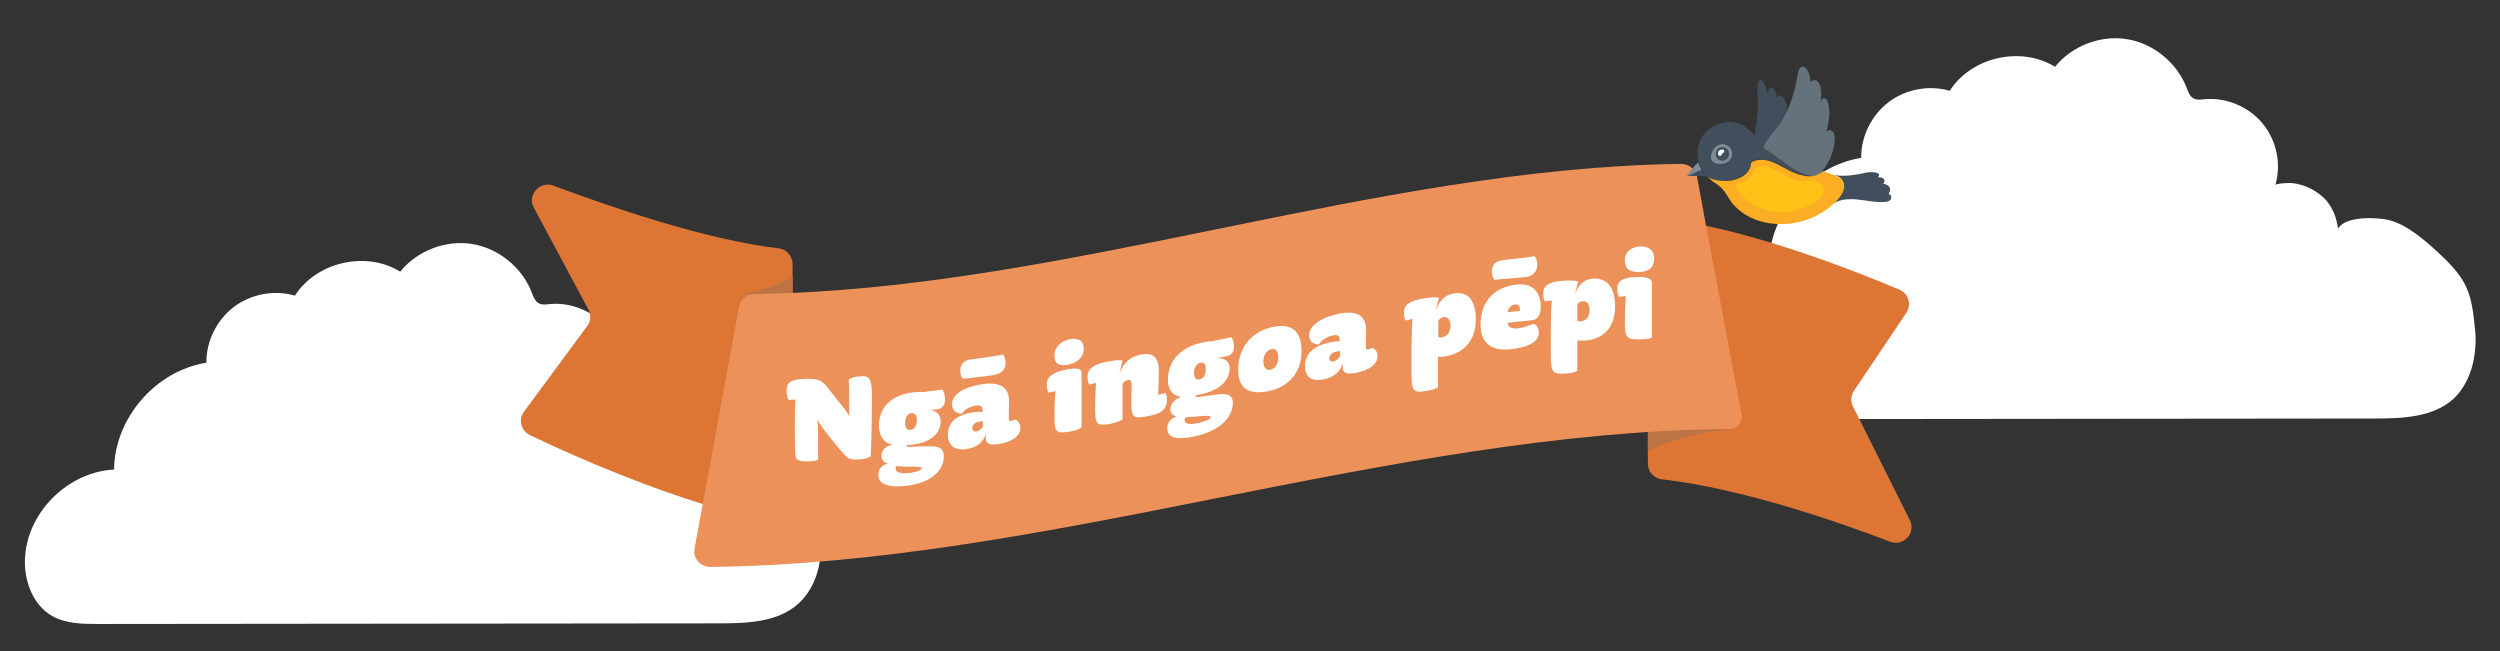 <?xml version="1.0" encoding="utf-8"?>
<!-- Generator: Adobe Illustrator 22.0.1, SVG Export Plug-In . SVG Version: 6.00 Build 0)  -->
<svg version="1.1" id="Layer_1" xmlns="http://www.w3.org/2000/svg" xmlns:xlink="http://www.w3.org/1999/xlink" x="600px" y="600pxx"
	 viewBox="0 0 793.3 206.7" enable-background="new 0 0 793.3 206.7" >
<rect x="0" y="0" width="793.3" height="206.7" fill="#333333" stroke="none"/>
<g>
	<path fill="#FFFFFF" d="M260.5,174.7c0.1-1.7,0.1-3.3-0.1-4.9c-1.1-11.9-2.4-15.9-11-24c-4.8-4.5-11-9.9-16.9-11.1
		c-3-0.6-13.2-1.4-15.6,2.9c-0.4-3.6-1.9-7.3-4.6-9.8c-3-2.9-7.7-5-11.9-4.7c-0.4,0-3.4,0.2-3.5,0.6c2-6.7,0.4-14.2-4.1-19.6
		c-4.4-5.3-11.6-8.3-18.5-7.6c-1.1,0.1-2.2,0.3-3.2-0.2c-1.3-0.6-1.9-2.2-2.4-3.6c-3.1-7.9-10.6-14-19-15.3s-17.4,2.2-22.7,8.8
		c-10.8-6.7-26.6-3.1-33.4,7.6c-6.6-1.9-14-0.5-19.4,3.6s-8.8,10.9-8.7,17.7c-16.1,2.5-29.2,17.7-29.3,33.9
		c-14.3,0.7-27,13-28.2,27.1c-0.7,7.4,2.1,15.7,8.6,19.4c4.3,2.4,9.5,2.5,14.4,2.5c65.7-0.1,131.4-0.1,197.1-0.2
		c8.9,0,18.7-0.3,25.3-6.3C258,187.3,260.2,181,260.5,174.7"/>
	<path fill="#FFFFFF" d="M785.5,109.7c0.1-1.7,0.1-3.3-0.1-4.9c-1.1-11.9-2.4-15.9-11-24c-4.8-4.5-11-9.9-16.9-11.1
		c-3-0.6-13.2-1.4-15.6,2.9c-0.4-3.6-1.9-7.3-4.5-9.8c-3-2.9-7.7-5-11.9-4.7c-0.4,0-3.4,0.2-3.5,0.6c2-6.7,0.4-14.2-4.1-19.6
		c-4.4-5.3-11.6-8.3-18.5-7.6c-1.1,0.1-2.2,0.3-3.2-0.2c-1.3-0.6-1.9-2.2-2.4-3.6c-3.1-7.9-10.6-14-19-15.3s-17.4,2.2-22.7,8.8
		c-10.8-6.7-26.6-3.1-33.4,7.6c-6.6-1.9-14-0.5-19.4,3.6s-8.8,10.9-8.7,17.7c-16.1,2.5-29.2,17.7-29.3,33.9
		c-14.2,0.8-26.8,13-28.1,27.1c-0.7,7.4,2.1,15.7,8.6,19.4c4.3,2.4,9.5,2.5,14.4,2.5c65.7-0.1,131.4-0.1,197.1-0.2
		c8.9,0,18.7-0.3,25.3-6.3C783,122.3,785.2,116,785.5,109.7"/>
	<path fill="#DD7535" d="M522.9,69v78.1c0,2.6,1.9,4.7,4.5,5c24.9,2.8,55.7,13.4,72.4,19.8c4.3,1.6,8.3-2.8,6.2-6.9l-18-36
		c-0.8-1.6-0.7-3.5,0.3-5l16.6-24.7c1.8-2.6,0.7-6.2-2.2-7.4C588.5,85.9,549.7,70.5,522.9,69"/>
	<path fill="#BE7345" d="M553.5,136.2c-10.2,0.1-19.9-0.2-30.6,0.9v5.8c11.3-4.6,20-6.2,26.6-6.7 M558.1,135.9L558.1,135.9
		C558.2,135.9,558.2,135.9,558.1,135.9L558.1,135.9z"/>
	<path fill="#DD7535" d="M251.5,166.6V83.8c0-2.5-1.9-4.7-4.4-5c-23.4-2.7-54.4-13.5-71.5-19.9c-4.3-1.6-8.4,3-6.2,7l17.3,32.3
		c0.9,1.7,0.8,3.8-0.4,5.3l-20,27.1c-1.9,2.5-1,6.1,1.9,7.5C182.6,145,222.1,162.7,251.5,166.6"/>
	<path fill="#BE7345" d="M251.5,87.8c-0.7,0.4-2.3,1.4-2.4,1.3c-5,2.5-10.4,3.7-13.8,4.3c5.4-0.1,10.8,0.3,16.2-0.3V87.8z"/>
	<path fill="#ED915A" d="M552.6,131.4c0.5,2.5-1.4,4.7-3.9,4.7c-54.1,0.5-108.2,11.2-162.3,21.9c-53.7,10.7-107.3,21.3-161,21.9
		c-3.2,0-5.6-2.8-5-5.9c4.7-25.6,9.4-51.1,14.1-76.6c0.4-2.4,2.5-4.1,4.9-4.1c98-1.3,196.1-40,294.1-41.3c2.4,0,4.5,1.7,5,4.1
		C542.5,78,550.1,117.8,552.6,131.4z"/>
</g>
<g>
	<g>
		<path fill="#FFFFFF" d="M276.3,144.8c-1,0.7-2.4,0.9-3.6,1c-2.2,0.1-3.2-0.1-4-0.8c-1.9-1.8-8.2-9.5-9.4-11.9
			c0.2,1.1,0.3,2.6,0.3,3.8c0,3,0,6,0,9c-0.7,0.3-2,0.5-3.3,0.5c-2.9,0.1-3.8-0.6-3.9-1.9c-0.2-1.7-0.2-5.5-0.2-9.9
			c0-3.4,0.1-6,0.2-7.8c-0.7,0-1.4,0-2.1,0.1c-0.5-0.8-0.7-1.7-0.7-3.1c0-2.6,1.7-3.5,6.1-3.6c4-0.1,5.2,0.5,7,2.9
			c1.7,2.1,3.3,4.2,5,6.3c0.8,1.1,1.6,2.1,1.8,2.8c0-0.8,0-1.6,0-2.5c0-4.4,0-6.8-0.2-9.2c0.9-0.7,2.2-1,3.7-1.1
			c3.2-0.2,3.7,0.8,3.7,7.6C276.6,135.3,276.5,141.1,276.3,144.8z"/>
		<path fill="#FFFFFF" d="M297.3,129.9c-0.5,0.1-1.6,0.2-2.3,0.1c-0.3,0-0.6,0-1,0c0.2,0,0.5,0,0.7,0c2.2,0.3,3.8,1.3,3.8,3.7
			c0,3.5-2.8,6.7-9.1,7.4c-0.7,0.1-1.1,0.1-1.6,0.1c0,0.1-0.1,0.2-0.1,0.3c0,0.3,0.3,0.3,0.7,0.3c2-0.1,4.9-0.2,6.8-0.2
			c3.3,0,4.3,1.1,4.3,3.2c0,3.7-3,8.4-12.2,9.4c-6.3,0.6-8.6-0.9-8.6-3.7c0-1.6,1.2-3,3.1-3.4c-1.2-0.2-2.1-1.2-2.1-2.5
			c0-1.9,1.5-3.2,3.7-3.5c-2-0.1-4.5-2-4.5-6c0-6,4.1-9.8,10.9-10.6c1.3-0.1,2.4-0.2,3.1-0.1c2-0.2,4.1-0.5,6.1-0.8
			c0.5,0.7,0.8,1.5,0.8,2.4C300.2,128.5,299,129.7,297.3,129.9z M284.5,147.9c-0.2,0.2-0.3,0.4-0.3,0.7c0,1.1,0.9,1.8,4.1,1.5
			c2.3-0.2,4.2-0.9,4.2-1.5C292.4,147.7,287.4,148.3,284.5,147.9z M289.2,131.1c-1.2,0.1-2,1.3-2,3.1c0,1.3,0.5,2.4,1.8,2.2
			c1.3-0.1,1.9-1.5,1.9-2.9C291,132.2,290.6,131,289.2,131.1z"/>
		<path fill="#FFFFFF" d="M317,140.9c-2.9,0.4-4.2,0-4.2-1.9c0-0.4,0-1.1,0.1-1.6c-0.8,2.9-2.8,4.6-6.3,5.1c-4,0.6-5.8-1.5-5.8-4.6
			c0-3.8,2.6-6.3,8.2-7.1c1.3-0.2,2.2-0.1,2.8-0.1c0.1-1.5-0.3-2.2-2-2c-2.3,0.3-3.8,1.4-4.6,2.6c-2.1-0.1-3.1-1.5-3.1-3
			c0-2.8,3-5.4,9.7-6.4c4.7-0.7,8.5,0.4,8.4,5.7c0,1.6-0.1,3.3-0.1,4.9c0,0.9,0.2,1.2,0.7,1.1c0.4-0.1,0.8-0.2,1.3-0.5
			c1.2,0.5,1.7,1.6,1.7,2.8C323.8,138.2,321.3,140.2,317,140.9z M314.8,119.1c-3.1,0.4-6.2,0.8-9.3,1.1c-0.6-0.7-0.8-1.7-0.8-2.7
			c0-1.8,1.2-3.2,3.2-3.4c2.3-0.3,4.6-0.7,6.9-1c1.2-0.2,2.3-0.4,3.5-0.6c0.4,0.5,0.8,1.5,0.8,2.6
			C319.1,117.5,317.4,118.8,314.8,119.1z M310.6,133.8c-1.3,0.2-2.1,1.1-2.1,2c0,0.7,0.5,1.2,1.3,1.1c0.8-0.1,1.5-0.6,2.1-1.5
			c0-0.6,0-1.1,0-1.7C311.5,133.7,311.2,133.7,310.6,133.8z"/>
		<path fill="#FFFFFF" d="M339.7,136.9c-4.5,0.8-5.1,0.4-5.1-4.7c0-2.5,0.1-5.3,0.3-8.1c-0.7,0.2-1.4,0.3-2.2,0.5
			c-0.3-0.6-0.5-1.3-0.5-2.8c0-2.3,2.1-3.7,6-4.5c3-0.6,5-0.6,5,1c0,5.8,0,11.5,0,17.3C342.7,136.1,341,136.7,339.7,136.9z
			 M339,115.7c-2.6,0.5-4.4,0.1-4.4-3c0-2.5,2-4.5,5-5.1c2.8-0.5,4.3,0.7,4.3,3C343.9,113.1,342.3,115,339,115.7z"/>
		<path fill="#FFFFFF" d="M365,131.9c-5.7,1.2-6,0.7-6-4.8c0-1.5,0.1-3.5,0.1-4.9s-0.3-1.8-1.2-1.6c-0.6,0.1-1.3,0.5-1.7,1.2
			c0,3.8,0,7.5,0,11.3c-0.6,0.4-2.1,1-3.5,1.3c-4.5,0.9-5.2,0.5-5.2-4.7c0-2.5,0.1-5.4,0.3-8.2c-0.7,0.2-1.4,0.3-2.2,0.5
			c-0.4-0.8-0.5-1.5-0.5-2.5c0-2.5,1.9-3.9,6.2-4.7c2.3-0.5,3.5-0.6,4.9-0.4c-0.3,1.4-0.7,2.9-1,4.3c1.5-4.1,3.7-5.5,6.8-6.2
			c3.5-0.7,5.7,0.6,5.7,5c0,1.6,0,3.8-0.2,7.8c0.8-0.2,1.5-0.4,2.3-0.6c0.4,0.6,0.5,1.4,0.5,2.4C370.2,129.9,368.5,131.2,365,131.9z
			"/>
		<path fill="#FFFFFF" d="M389,113.1c-0.5,0.1-1.6,0.3-2.3,0.4c-0.3,0-0.6,0-1,0.1c0.2,0,0.5,0,0.7,0c2.2,0.1,3.8,1,3.8,3.3
			c0,3.5-2.8,6.9-9.1,8.2c-0.7,0.1-1.1,0.2-1.6,0.3c0,0.1-0.1,0.2-0.1,0.3c0,0.3,0.3,0.3,0.7,0.3c2-0.3,4.9-0.7,6.8-0.9
			c3.3-0.3,4.3,0.7,4.3,2.8c0,3.7-3,8.6-12.2,10.6c-6.3,1.3-8.6,0.2-8.6-2.7c0-1.6,1.2-3.2,3.1-3.7c-1.2-0.1-2.1-0.9-2.1-2.2
			c0-1.9,1.5-3.4,3.7-4c-2,0.1-4.5-1.5-4.5-5.4c0-6,4.1-10.4,10.9-11.8c1.3-0.3,2.4-0.4,3.1-0.4c2-0.4,4.1-0.9,6.1-1.3
			c0.5,0.6,0.8,1.4,0.8,2.4C391.9,111.5,390.8,112.8,389,113.1z M376.2,132.4c-0.2,0.2-0.3,0.5-0.3,0.8c0,1.1,0.9,1.7,4.1,1.1
			c2.3-0.5,4.2-1.3,4.2-1.9C384.1,131.4,379.1,132.4,376.2,132.4z M380.9,115.1c-1.2,0.3-2,1.5-2,3.3c0,1.3,0.5,2.3,1.8,2
			s1.9-1.7,1.9-3.1C382.7,116,382.3,114.8,380.9,115.1z"/>
		<path fill="#FFFFFF" d="M402.6,124.1c-6.3,1.3-9.7-0.7-9.7-6.8c0-6.3,3.6-11.9,10.8-13.5c6.5-1.4,9.3,1.5,9.3,7.6
			C413,118.2,408.9,122.8,402.6,124.1z M403.4,110.8c-1.4,0.3-2.5,1.8-2.5,3.9s1,2.9,2.3,2.6s2.4-1.6,2.4-3.9
			C405.6,111.2,404.8,110.5,403.4,110.8z"/>
		<path fill="#FFFFFF" d="M430.3,118.3c-2.9,0.5-4.2,0.2-4.2-1.7c0-0.4,0-1.1,0.1-1.6c-0.8,2.9-2.8,4.7-6.3,5.4
			c-4,0.8-5.8-1.1-5.8-4.2c0-3.8,2.6-6.5,8.2-7.6c1.3-0.3,2.2-0.3,2.8-0.3c0.1-1.5-0.3-2.2-2-1.9c-2.3,0.5-3.8,1.6-4.6,2.9
			c-2.1,0-3.1-1.3-3.1-2.8c0-2.8,3-5.6,9.7-7c4.7-0.9,8.5,0.1,8.4,5.4c0,1.6-0.1,3.3-0.1,4.9c0,0.9,0.2,1.2,0.7,1.1
			c0.4-0.1,0.8-0.2,1.3-0.6c1.2,0.5,1.7,1.5,1.7,2.8C437.1,115.5,434.6,117.5,430.3,118.3z M423.9,111.6c-1.3,0.3-2.1,1.2-2.1,2.1
			c0,0.7,0.5,1.1,1.3,1c0.8-0.2,1.5-0.7,2.1-1.6c0-0.6,0-1.1,0-1.7C424.8,111.4,424.5,111.5,423.9,111.6z"/>
		<path fill="#FFFFFF" d="M458.5,113.1c-0.5,0.1-1.7,0.2-2.2,0.1c0,3.2,0,6.5,0,9.7c-0.6,0.4-2,0.9-3.4,1.1c-4.2,0.7-4.9,0.4-5-4.8
			c0-2.5,0-5.3,0-8.1c0-5,0.2-8.8,0.3-9.9c-0.7,0.2-1.4,0.3-2.2,0.5c-0.4-0.8-0.5-1.5-0.5-2.5c0-2.5,1.9-3.8,6.2-4.5
			c2.6-0.4,3.5-0.4,4.9-0.2c-0.4,1.5-0.7,2.9-1.1,4.4c1-3.1,2.7-5.3,5.9-5.8c4.6-0.7,6.9,2.5,6.9,8.2
			C468.3,107.9,464.7,112.1,458.5,113.1z M458.3,100.6c-0.7,0.1-1.3,0.3-1.9,1.1c0,1.8,0,3.5,0,5.3c0.3,0.1,0.6,0.1,1,0.1
			c1.7-0.3,2.9-1.6,2.9-3.8C460.2,101.5,459.4,100.5,458.3,100.6z"/>
		<path fill="#FFFFFF" d="M486.2,101.6c-2.6,0.3-5.2,0.5-7.8,0.8c0.1,1.3,1.2,2,3.1,1.8c1.8-0.2,3.6-0.8,5.1-1.5
			c1.2,0.5,1.7,1.5,1.7,2.9c0,2.5-2.6,4.5-8.7,5.2c-6.7,0.8-9.8-2.2-9.8-7.9c0-6.7,3.9-11.7,11.3-12.6c5.4-0.6,7.8,2.5,7.8,7
			C488.9,100.2,487.7,101.5,486.2,101.6z M483.5,88c-3.1,0.2-6.2,0.5-9.3,0.8c-0.6-0.7-0.8-1.7-0.8-2.8c0-1.8,1.2-3.2,3.2-3.4
			c2.3-0.3,4.6-0.6,6.9-0.8c1.2-0.2,2.3-0.3,3.5-0.5c0.4,0.5,0.8,1.5,0.8,2.6C487.8,86.6,486.1,87.8,483.5,88z M482.3,98.1
			c0-1-0.5-1.6-1.5-1.5c-1.5,0.2-2.3,1.4-2.4,2.5c1.3-0.2,2.5-0.3,3.8-0.4C482.2,98.5,482.3,98.2,482.3,98.1z"/>
		<path fill="#FFFFFF" d="M502.7,108.1c-0.5,0-1.7,0-2.2-0.1c0,3.2,0,6.5,0,9.7c-0.6,0.4-2,0.7-3.4,0.8c-4.2,0.3-4.9,0-5-5.2
			c0-2.5,0-5.3,0-8.1c0-5,0.2-8.8,0.3-9.9c-0.7,0.1-1.4,0.2-2.2,0.3c-0.4-0.8-0.5-1.6-0.5-2.5c0-2.5,1.9-3.7,6.2-4
			c2.6-0.2,3.5-0.1,4.9,0.2c-0.4,1.4-0.7,2.9-1.1,4.3c1-3,2.7-5,5.9-5.2c4.6-0.2,6.9,3.1,6.9,8.9
			C512.5,103.8,508.9,107.7,502.7,108.1z M502.4,95.6c-0.7,0-1.3,0.2-1.9,0.9c0,1.8,0,3.5,0,5.3c0.3,0.2,0.6,0.2,1,0.2
			c1.7-0.1,2.9-1.3,2.9-3.5C504.4,96.6,503.6,95.5,502.4,95.6z"/>
		<path fill="#FFFFFF" d="M520.7,107.7c-4.5,0.1-5.1-0.4-5.1-5.6c0-2.5,0.1-5.3,0.3-8.1c-0.7,0-1.4,0.1-2.2,0.2
			c-0.3-0.7-0.5-1.4-0.5-2.8c0-2.3,2.1-3.4,6-3.5c3-0.1,5,0.3,5,1.9c0,5.8,0,11.5,0,17.3C523.7,107.4,522.1,107.7,520.7,107.7z
			 M520,86.3c-2.6,0-4.4-0.7-4.4-3.8c0-2.5,2-4.2,5-4.3c2.8,0,4.3,1.4,4.3,3.8C524.9,84.7,523.4,86.3,520,86.3z"/>
	</g>
</g>
<g>
	<g>
		<path fill="#414E5C" d="M540,53.9c0.5,0.9,1.1,1.6,1.6,2.2c-1-0.5-4.5-0.1-6.4-0.4C537,55.2,538.7,54.4,540,53.9L540,53.9z"/>
		<path fill="#7C8C99" d="M535.3,55.7c0.7-0.9,2.5-3.3,3.5-4.1h0.1c0,0.2,0.1,0.3,0.1,0.5c0.2,0.4,0.4,0.8,0.6,1.2
			c0.1,0.2,0.2,0.4,0.4,0.6l0,0C538.7,54.4,537,55.2,535.3,55.7"/>
		<path fill="#414E5C" d="M599.3,61.5c1.1-1.8,0.1-2.9-1.7-3.2l0,0l0,0c0.4-0.5,1.1-2-1.7-2.1l0,0l0,0l0,0c1.4-1.3-1.2-1.8-3.4-1.5
			c0.3,0,0.5,0,0.8,0c-0.3,0-0.5,0-0.8,0c-0.1,0-0.3,0-0.4,0.1c-2.1,0.4-6.7,1.5-10.2,0.7c0.4,0.2,0.9,0.3,1.3,0.5
			c0.3,0.1,0.8,0.4,1.2,0.9l0,0l0,0c0.4,0.6,0.6,1.1,0.7,1.6l0,0l0,0c0,0.1-0.1,1.1-0.3,1.7c-0.1,0.6-1,2.1-1.9,3l0,0
			c-0.4,0.4-0.8,0.8-1.2,1.2c-0.2,0.2-0.6,0.5-1.3,1c0.2-0.1,0.3-0.2,0.5-0.3c2.7-1.8,4.7-1.9,6.8-1.9c3,0,8.8,1.5,11.4,0.7
			C600.2,63.6,600.7,62.1,599.3,61.5z"/>
		<path fill="#414E5C" d="M577.7,54.2c-2.9-0.9-5.6-3.6-8.2-5.1c-3.5-2.1-7.1-4.1-11-5.3v0.1c-0.4-0.1-0.9-0.3-1.3-0.4l-0.1-0.1l0,0
			c-5.2-6.8-12.2-5.3-15.9-1.4c-2.5,2.6-3,6.7-2.2,9.6c0,0.2,0.1,0.3,0.1,0.5c0.2,0.4,0.4,0.8,0.6,1.2l0,0l0,0l0,0
			c0.1,0.2,0.2,0.4,0.4,0.6c0.5,0.9,1.1,1.6,1.6,2.2c2.8,2.1,5.4,1.3,7,1.1c4.8-0.7,6.7-3.2,6.8-5.5l0,0c0-0.1,0-0.2,0.1-0.3
			c0.6-0.6,2.1-0.9,3.4-0.9l0,0l0,0c1.5,0,3,0.6,4.6,1.3l0,0l0,0l0,0c0.5,0.2,1,0.5,1.5,0.7c0.6,0.3,1.2,0.6,1.8,1
			c1.1,0.6,2.2,1.1,3.4,1.5c1.6,0.6,3.4,1,5.3,0.8c0.2-0.1,0.4-0.1,0.6-0.3c0.4-0.1,0.7-0.3,0.9-0.5c0.6-0.3,0.8-0.6,1.2-0.9
			C578.1,54.3,577.9,54.2,577.7,54.2z"/>
		<g>
			<path fill="#414E5C" d="M565.1,30.4c-0.2-0.1-0.3-0.1-0.5,0c-0.3,0-0.5,0.3-0.6,1v-0.1c-0.7-4.3-2.8-4.3-3.2-1.5
				c-1-5.7-3.3-5.5-3.2-1.6v0.3c0.3,2.5,0.3,4.4,0.1,6.9c0,0-0.3,2.9-0.5,5l0,0c-0.2,0.9-0.3,1.8-0.3,2.7c0,0.3,0.2,0.4,0.4,0.5
				c0.1,0.2,0.4,0.3,0.6,0.2c0.1,0.3,0.7,0.4,0.9,0.1c0.1,0.2,0.3,0.2,0.5,0.2c0,0.3,0.4,0.5,0.7,0.4c0,0.2,0.2,0.3,0.3,0.4
				c0,0.1,0,0.3,0.1,0.4c0.2,0.6,0.9,0.4,1-0.1c0,0,0,0,0-0.1l0,0c0.2,0.1,0.4,0.1,0.5,0c0,0.1,0,0.3,0,0.4c0,0.4,0.4,0.5,0.7,0.5
				c0.1,0.5,0.8,0.6,1,0c0.1-0.5,0.2-1,0.3-1.5c0.2,0,0.3-0.1,0.3-0.3c0.1-0.6,0.2-1.2,0.3-1.8c0.2,0.5,1,0.4,1-0.2l0,0v-0.1
				c0-0.4,0-0.9,0.1-1.3h0.1c0,0.2,0.1,0.4,0.3,0.4c0.1,0,0.1,0,0.2,0c0.3,0,0.5-0.1,0.6-0.3c0.2-1,0.3-2,0.3-3
				C567.4,35.1,567.2,31.5,565.1,30.4z"/>
			<path fill="#63727B" d="M581.7,41.9c0-0.1-0.1-0.1-0.2-0.2c-0.6-0.6-1.7-0.5-2,0.3c0.8-3.1,1.5-6.5,0.5-9.6
				c-0.2-0.5-0.4-1.1-0.9-1.2c-0.4-0.1-0.9,0.2-1.1,0.5c-0.2,0.4-0.3,0.8-0.4,1.2c0.4-1.7,0.4-3.5,0.1-5.2c-0.2-0.8-0.5-1.7-1.3-2.1
				c-0.7-0.4-1.9,0-1.9,0.9c0-1.7-0.3-3.5-1.4-4.8c-0.2-0.2-0.4-0.4-0.7-0.5c-0.5-0.2-1.1,0.2-1.4,0.6c-0.3,0.5-0.4,1-0.5,1.6
				c-1,5.8-2.7,11.9-6.3,16.7c-1.3,1.7-2.8,3.2-3.9,5.1c-0.2,0.3-0.4,0.7-0.6,1.1c-0.2,0.5-0.3,0.6,0.2,0.9c0.8,0.5,1.6,0.9,2.4,1.5
				c1.6,1.1,3.1,2.3,4.6,3.4c2.5,1.8,5.2,3.4,8.2,3.7c0.6,0.1,1.2,0.1,1.8-0.2c0.5-0.2,0.9-0.6,1.2-1.1c2.4-2.9,4-6.6,4.1-10.5
				C582.2,43.2,582.1,42.5,581.7,41.9z"/>
		</g>
		<path fill="#7C8C99" d="M549.4,47.6c0.7,1.6-0.1,3.4-1.6,4c-1.6,0.7-4,0.6-4.7-0.9c-0.7-1.6,0.7-4.1,2.3-4.7
			C546.9,45.3,548.7,46,549.4,47.6z"/>
		<path fill="#414E5C" d="M548.5,48c0.5,1.3-0.2,2.8-1.7,3c-0.8,0.1-1.6-0.2-2-0.9c-0.8-1.2-0.3-2.7,0.9-3.3
			C546.8,46.4,548.1,46.9,548.5,48"/>
		<path fill="#FFFFFF" d="M545.2,49.1c-0.1-0.4,0-0.9,0.2-1.2c0.4-0.5,1.9-0.8,1.7,0.2c-0.1,0.4-0.3,0.4-0.5,0.6
			c-0.3,0.3-0.3,0.6-0.7,0.8C545.7,49.5,545.3,49.4,545.2,49.1"/>
		<path fill="#FBAE23" d="M585.1,58.6c0-0.4-0.2-0.8-0.3-1.1c-0.1-0.2-0.2-0.3-0.3-0.5c-0.4-0.5-0.9-0.8-1.2-0.9
			c-0.5-0.2-0.9-0.4-1.3-0.5c-1.4-0.6-2.7-1-3.5-1.3l0,0c0.1,0.1-1.7,1.1-1.9,1.2c-1,0.4-2.2,0.5-3.3,0.4c-1.3-0.2-2.6-0.5-3.8-1
			c-2-0.8-3.9-2-5.8-2.9c-1.5-0.7-3-1.3-4.6-1.3c-1.4,0-2.8,0.3-3.4,0.9c0,0.1,0,0.2-0.1,0.3c-0.1,2.2-1.9,4.6-6.4,5.4
			c-2,0.3-4.9,0.2-7.4-1.1c0.6,0.3,1.2,1,1.7,1.4c0.6,0.4,1.3,0.8,1.9,1.3c2.1,1.5,3,4.2,4.7,6.1c5.9,6.5,16,7.5,23.9,4.5
			c2.9-1.1,5.6-2.8,7.9-4.9c0.5-0.4,0.9-0.8,1.2-1.2c0.8-0.9,1.4-1.8,1.7-2.5c0.1-0.2,0.1-0.3,0.2-0.5c0.2-0.5,0.2-0.9,0.2-1.3
			C585.1,58.8,585.1,58.7,585.1,58.6z"/>
	</g>
	<path fill="#FFC116" d="M574.2,57.3c-1.1,0-2.2,0.1-3.4,0c-1.5-0.2-2.9-0.9-4.2-1.6c-2.2-1.1-4.3-2.5-6.7-2.9
		c-0.9-0.1-1.8-0.1-2.5,0.4c-0.9,0.6-1.1,1.8-1.7,2.7c-0.6,0.9-1.6,1.6-2.7,1.7c-0.5,0.1-1,0.1-1.4,0.3c-0.8,0.4-0.7,1.3-0.4,2
		c0.6,1.6,2.1,2.9,3.4,3.9c3.1,2.4,7,3.6,10.9,3.5c3.8-0.1,8.2-1.4,11.2-3.7c0.3-0.2,0.5-0.4,0.8-0.7c0.7-0.7,1.3-1.7,1.2-2.7
		c-0.1-1.6-1.8-2.6-3.2-2.9C575,57.3,574.6,57.3,574.2,57.3z"/>
</g>
</svg>
